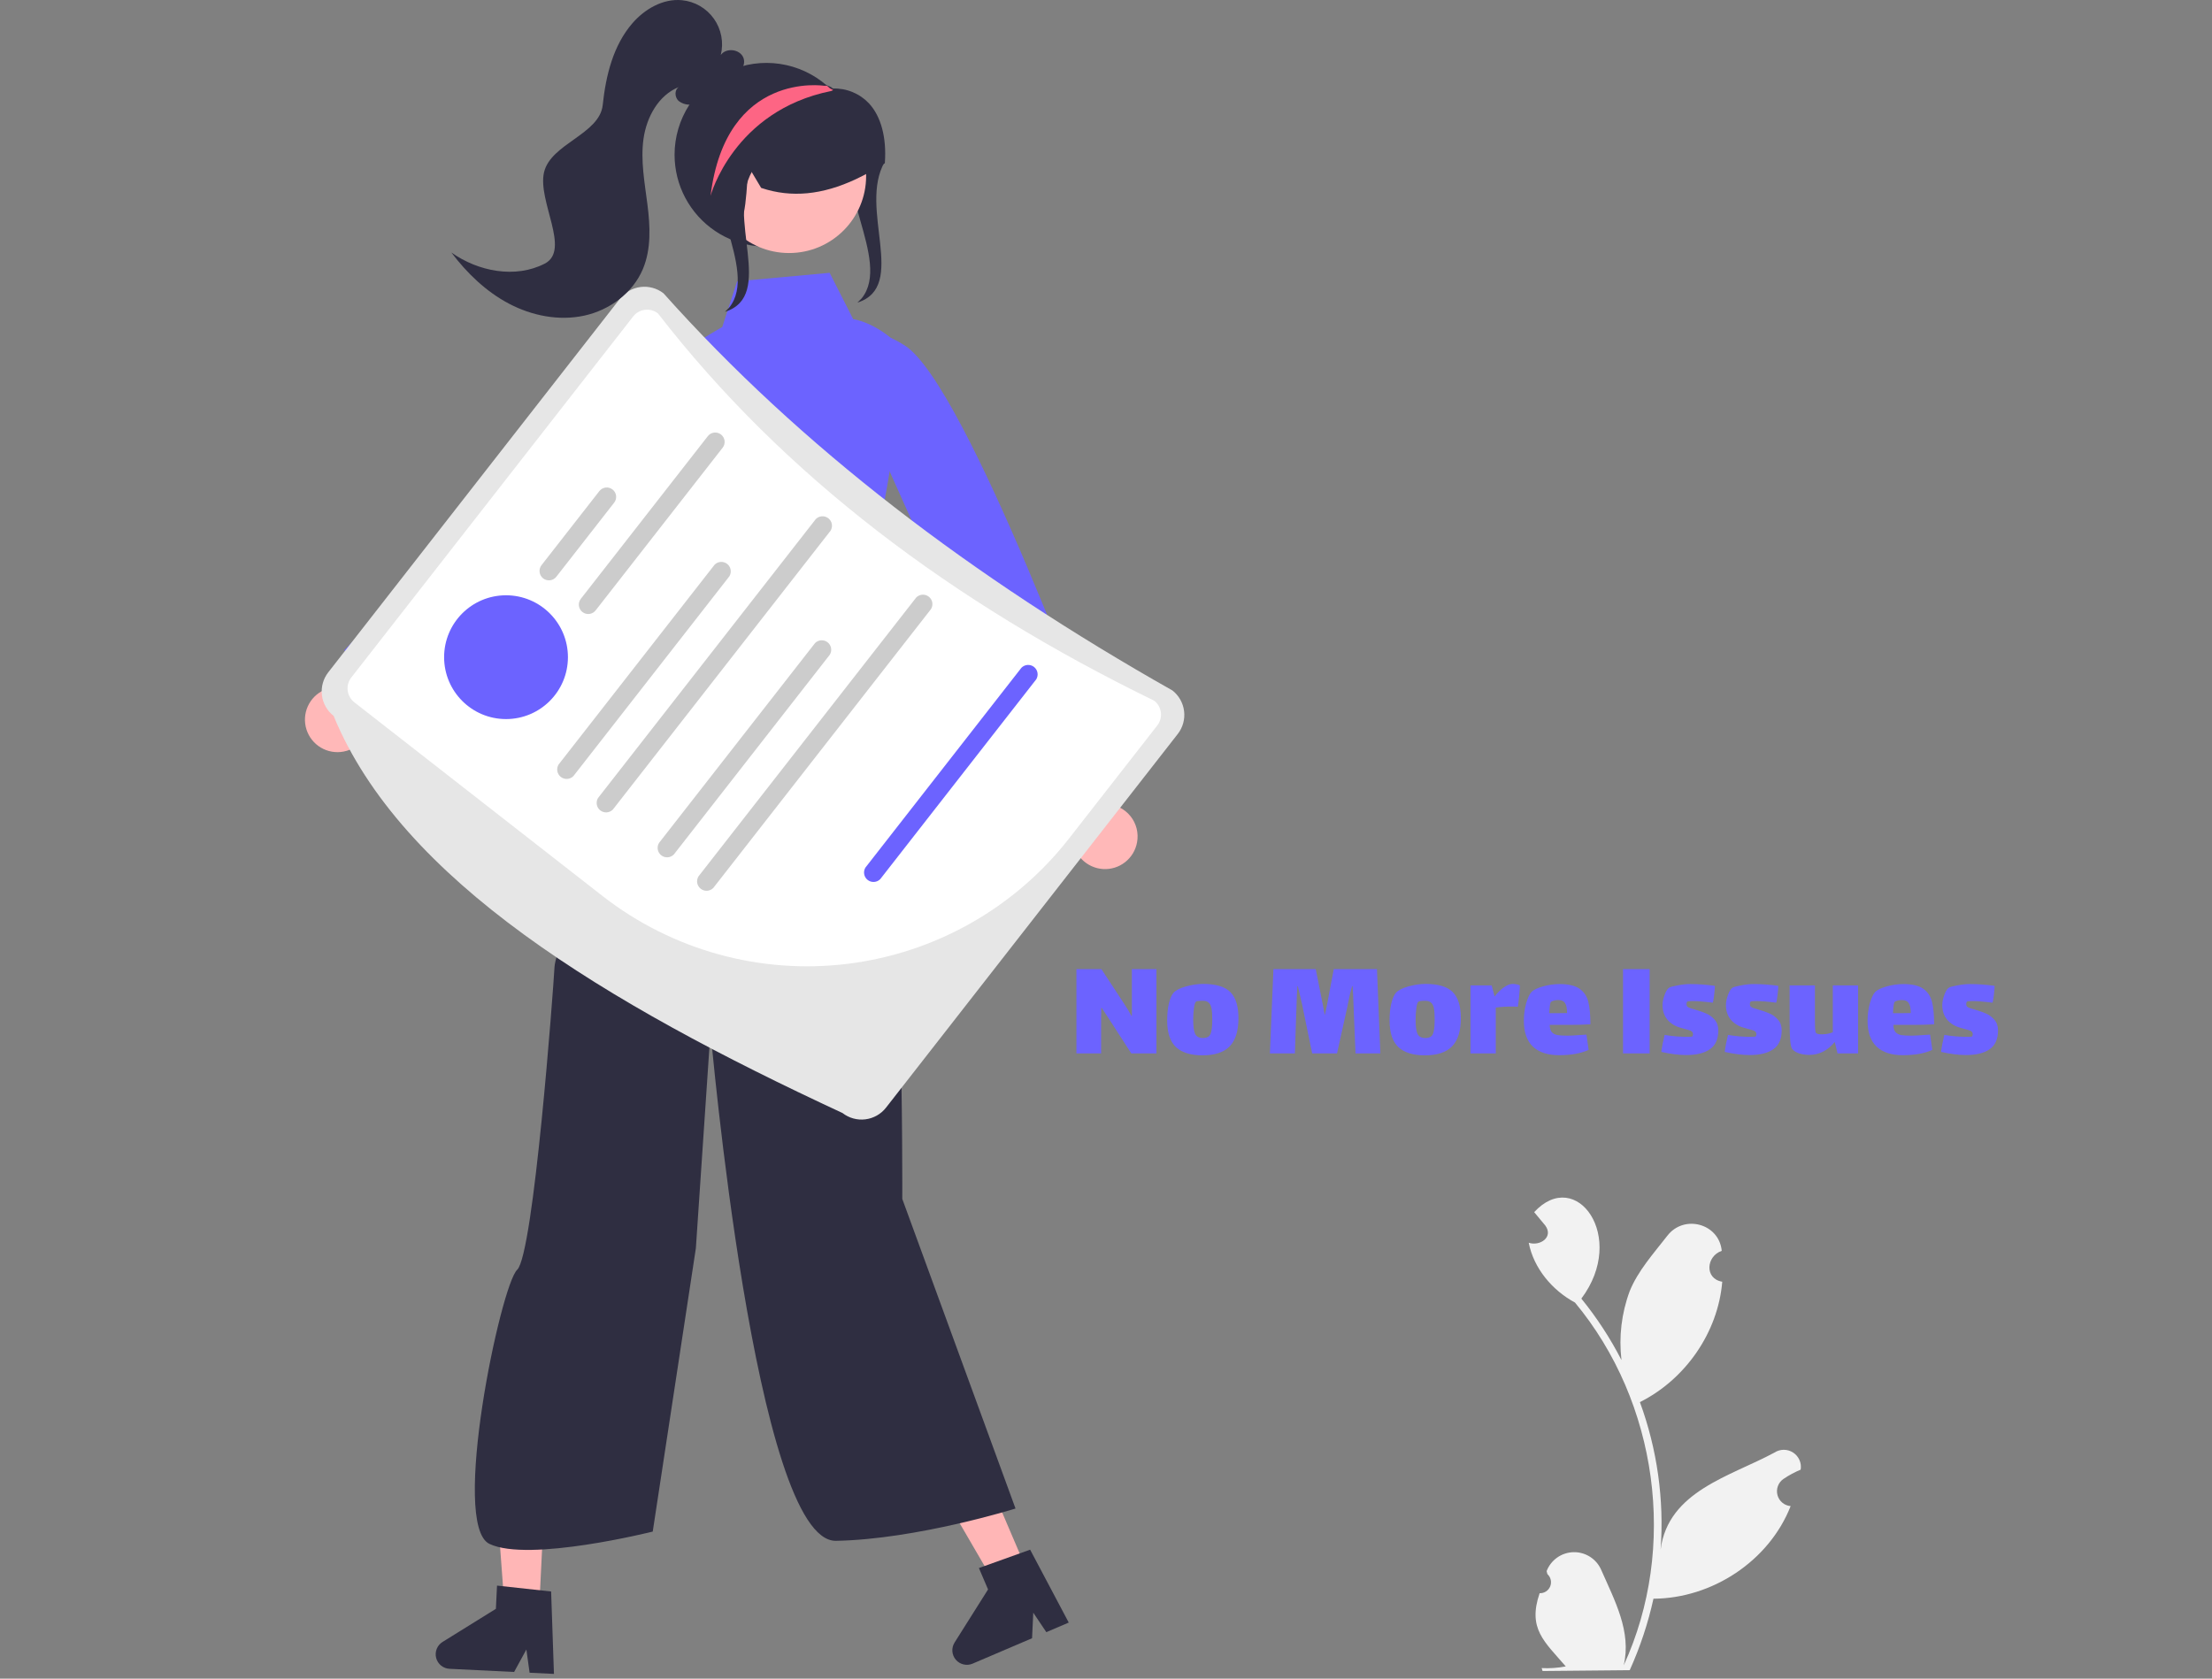 <svg width="718" height="545" viewBox="0 0 718 545" fill="none" xmlns="http://www.w3.org/2000/svg">
<rect x="0" y="0" width="718" height="545" fill="#808080" stroke="none"/>
<g clip-path="url(#clip0_61_2)">
<path d="M287.186 52.527C278.442 67.59 294.906 92.97 278.313 98.241L279.68 96.874C289.696 84.553 268.761 58.477 278.777 46.156C280.333 44.349 281.669 42.363 282.757 40.241" fill="#2F2E41"/>
<path d="M369.072 273.513C369.358 272.005 369.311 270.453 368.933 268.966C368.555 267.479 367.856 266.093 366.884 264.905C365.913 263.718 364.693 262.758 363.31 262.093C361.927 261.428 360.415 261.074 358.881 261.057L337.268 198.263L325.304 213.512L348.156 272.185C348.297 274.765 349.38 277.203 351.199 279.037C353.018 280.872 355.446 281.975 358.024 282.139C360.602 282.303 363.151 281.515 365.187 279.925C367.223 278.335 368.605 276.053 369.072 273.513Z" fill="#FFB8B8"/>
<path d="M274.066 121.905C274.066 121.905 273.394 99.175 293.72 112.196C314.046 125.217 358.302 247.195 358.302 247.195L336.279 259.111L286.282 147.487L274.066 121.905Z" fill="#6C63FF"/>
<path d="M334.034 511.488L323.884 515.825L302.324 478.74L317.305 472.338L334.034 511.488Z" fill="#FFB6B6"/>
<path d="M346.906 526.784L339.627 529.895L335.391 523.578L335 531.872L315.695 540.121C314.769 540.517 313.742 540.606 312.762 540.376C311.782 540.146 310.902 539.609 310.249 538.843C309.596 538.078 309.205 537.123 309.133 536.12C309.061 535.116 309.312 534.115 309.848 533.264L320.715 516.029L317.746 509.082L334.376 503.12L346.906 526.784Z" fill="#2F2E41"/>
<path d="M174.924 524.067L163.9 523.528L160.731 480.749L177.003 481.544L174.924 524.067Z" fill="#FFB6B6"/>
<path d="M179.81 543.453L171.903 543.066L170.857 535.533L166.878 542.821L145.909 541.796C144.904 541.747 143.941 541.378 143.16 540.743C142.38 540.107 141.823 539.239 141.571 538.265C141.318 537.291 141.384 536.262 141.758 535.327C142.133 534.393 142.796 533.603 143.651 533.073L160.961 522.326L161.33 514.78L178.891 516.692L179.81 543.453Z" fill="#2F2E41"/>
<path d="M499.752 517.251C500.482 517.277 501.203 517.079 501.817 516.682C502.43 516.285 502.907 515.71 503.183 515.033C503.458 514.356 503.519 513.611 503.357 512.898C503.194 512.186 502.817 511.54 502.276 511.049C502.183 510.693 502.116 510.437 502.022 510.081C502.704 508.3 503.902 506.763 505.463 505.667C507.024 504.571 508.876 503.966 510.783 503.93C512.69 503.894 514.564 504.428 516.166 505.464C517.767 506.5 519.022 507.99 519.771 509.745C524.089 519.59 529.652 529.773 527.038 540.687C544.632 502.46 538.074 455.18 511.227 422.887C503.854 418.916 497.84 411.794 496.213 403.473C499.855 404.668 504.353 401.672 501.587 397.874C500.39 396.424 499.182 394.986 497.985 393.535C511.635 378.718 528.285 401.643 513.295 421.609C518.32 427.788 522.685 434.474 526.319 441.56C525.423 434.008 526.334 426.35 528.975 419.218C531.657 412.57 536.749 406.943 541.226 401.174C546.669 394.146 558.039 397.256 558.865 406.102C553.796 407.822 553.206 415.172 559.031 416.122C557.665 432.606 547.05 447.843 532.3 455.207C537.918 470.509 540.211 486.834 539.025 503.092C541.459 484.081 561.796 479.28 575.969 471.598C576.87 471.008 577.923 470.693 579 470.691C580.078 470.69 581.132 471.001 582.035 471.589C582.938 472.176 583.65 473.013 584.085 473.999C584.52 474.984 584.659 476.075 584.485 477.138C582.526 477.956 580.654 478.967 578.895 480.155C578.071 480.72 577.443 481.527 577.095 482.464C576.747 483.401 576.698 484.422 576.953 485.388C577.209 486.354 577.757 487.218 578.523 487.86C579.289 488.502 580.234 488.892 581.23 488.976C574.219 506.815 555.768 518.925 536.701 519.04C534.945 527.019 532.364 534.795 529 542.241L500.702 542.51C500.597 542.197 500.503 541.873 500.409 541.56C503.029 541.699 505.658 541.518 508.234 541.018C501.226 532.879 495.828 528.744 499.752 517.251Z" fill="#F2F2F2"/>
<path d="M202.774 245.985C202.774 245.985 180.355 307.083 179.992 313.92C179.63 320.757 173.236 407.217 167.874 412.241C162.512 417.264 146.118 495.149 158.874 501.241C171.63 507.333 211.874 497.241 211.874 497.241L225.874 405.241L230.63 334.757C230.63 334.757 245.109 500.733 271.37 500.245C297.63 499.757 329.63 489.757 329.63 489.757L292.874 389.241C292.874 389.241 293.394 270.242 284.874 246.241C276.355 222.239 202.774 245.985 202.774 245.985Z" fill="#2F2E41"/>
<path d="M269.298 88.575L239.274 91.325L234.437 106.173C234.437 106.173 209.311 119.972 214.874 126.241C220.438 132.51 213.63 174.757 213.63 174.757L215.168 209.05C215.168 209.05 213.516 232.809 208.573 238.283C203.63 243.757 190.698 257.18 199.836 250.758C231.874 228.241 287.874 247.241 287.874 247.241L279.874 198.241C279.874 198.241 298.045 118.016 290.874 111.241C283.703 104.465 276.937 103.609 276.937 103.609L269.298 88.575Z" fill="#6C63FF"/>
<path d="M111.534 244.003C113.042 243.722 114.471 243.114 115.719 242.221C116.967 241.328 118.004 240.173 118.757 238.836C119.51 237.499 119.961 236.013 120.078 234.484C120.195 232.954 119.974 231.417 119.433 229.981L170.073 187.019L151.518 181.418L105.167 224.036C102.815 225.105 100.938 227 99.89 229.361C98.842 231.723 98.697 234.386 99.482 236.847C100.267 239.309 101.927 241.396 104.148 242.715C106.37 244.034 108.998 244.492 111.534 244.003Z" fill="#FFB8B8"/>
<path d="M240.14 131.625C240.14 131.625 250.117 111.191 226.231 114.681C202.346 118.172 111.767 211.084 111.767 211.084L126.925 231.014L218.469 149.902L240.14 131.625Z" fill="#6C63FF"/>
<path d="M201.242 96.964L106.54 218.29C104.902 220.395 104.165 223.065 104.491 225.713C104.818 228.36 106.18 230.771 108.281 232.416C130.273 285.815 196.068 325.413 273.467 361.354C275.572 362.994 278.242 363.732 280.89 363.405C283.539 363.079 285.95 361.715 287.594 359.613L382.296 238.287C383.936 236.182 384.674 233.512 384.347 230.864C384.021 228.215 382.657 225.805 380.555 224.161C315.603 187.485 259.777 144.992 215.369 95.223C213.263 93.584 210.594 92.848 207.946 93.174C205.298 93.5 202.887 94.863 201.242 96.964Z" fill="#E6E6E6"/>
<path d="M375.649 235.527L346.822 272.457C329.214 294.881 303.447 309.425 275.15 312.912C246.853 316.399 218.326 308.547 195.8 291.069L115.015 228.012C113.818 227.077 113.041 225.706 112.854 224.199C112.667 222.693 113.085 221.173 114.017 219.974L205.528 102.737C206.464 101.542 207.837 100.767 209.344 100.583C210.851 100.399 212.37 100.82 213.567 101.754C254.432 154.523 309.134 195.588 374.659 227.496C375.854 228.431 376.629 229.801 376.815 231.307C377 232.812 376.581 234.33 375.649 235.527Z" fill="white"/>
<path d="M199.353 163.196L180.579 187.247C180.081 187.884 179.351 188.297 178.548 188.396C177.745 188.494 176.936 188.27 176.299 187.773C175.661 187.275 175.247 186.545 175.148 185.742C175.049 184.94 175.272 184.13 175.769 183.492L194.543 159.441C194.789 159.125 195.095 158.86 195.444 158.663C195.793 158.465 196.177 158.338 196.575 158.288C196.973 158.239 197.376 158.269 197.763 158.376C198.149 158.483 198.511 158.665 198.827 158.911C199.143 159.158 199.407 159.465 199.605 159.813C199.802 160.162 199.929 160.547 199.978 160.945C200.027 161.343 199.997 161.746 199.889 162.132C199.782 162.519 199.6 162.88 199.353 163.196Z" fill="#CCCCCC"/>
<path d="M234.566 145.356L193.338 198.174C193.092 198.49 192.786 198.754 192.437 198.951C192.088 199.149 191.704 199.276 191.307 199.325C190.909 199.374 190.505 199.344 190.119 199.237C189.733 199.13 189.372 198.948 189.056 198.701C188.74 198.455 188.476 198.149 188.279 197.8C188.081 197.451 187.954 197.067 187.905 196.67C187.856 196.272 187.886 195.868 187.993 195.482C188.1 195.096 188.282 194.735 188.528 194.419L229.756 141.601C230.002 141.284 230.309 141.019 230.657 140.821C231.006 140.623 231.391 140.496 231.789 140.446C232.187 140.397 232.591 140.427 232.977 140.533C233.364 140.64 233.726 140.822 234.042 141.069C234.358 141.316 234.622 141.623 234.82 141.972C235.017 142.321 235.144 142.705 235.193 143.104C235.242 143.502 235.211 143.905 235.104 144.292C234.996 144.678 234.814 145.04 234.566 145.356Z" fill="#CCCCCC"/>
<path d="M164.251 233.456C175.35 233.456 184.347 224.458 184.347 213.36C184.347 202.261 175.35 193.264 164.251 193.264C153.152 193.264 144.155 202.261 144.155 213.36C144.155 224.458 153.152 233.456 164.251 233.456Z" fill="#6C63FF"/>
<path d="M236.755 187.1L186.119 251.971C185.591 252.509 184.883 252.834 184.13 252.883C183.378 252.933 182.633 252.704 182.039 252.24C181.444 251.776 181.041 251.109 180.906 250.367C180.772 249.625 180.915 248.859 181.309 248.216L231.945 183.345C232.473 182.807 233.181 182.482 233.934 182.432C234.686 182.383 235.431 182.612 236.025 183.076C236.62 183.54 237.023 184.206 237.157 184.949C237.292 185.691 237.149 186.456 236.755 187.1Z" fill="#CCCCCC"/>
<path d="M269.604 172.288L198.928 262.833C198.4 263.371 197.692 263.696 196.939 263.746C196.187 263.795 195.442 263.566 194.848 263.102C194.253 262.638 193.85 261.971 193.716 261.229C193.581 260.487 193.724 259.722 194.118 259.078L264.794 168.534C265.322 167.996 266.03 167.671 266.783 167.621C267.535 167.572 268.28 167.801 268.874 168.265C269.469 168.729 269.872 169.395 270.006 170.137C270.141 170.88 269.998 171.645 269.604 172.288Z" fill="#CCCCCC"/>
<path d="M269.358 212.549L218.722 277.42C218.194 277.958 217.486 278.283 216.733 278.332C215.981 278.382 215.236 278.153 214.642 277.689C214.047 277.225 213.644 276.558 213.51 275.816C213.375 275.074 213.518 274.308 213.912 273.665L264.548 208.794C265.077 208.256 265.785 207.931 266.537 207.881C267.29 207.832 268.034 208.061 268.629 208.525C269.223 208.989 269.626 209.655 269.761 210.398C269.895 211.14 269.752 211.905 269.358 212.549Z" fill="#CCCCCC"/>
<path d="M336.358 220.549L285.722 285.42C285.194 285.958 284.486 286.283 283.733 286.332C282.981 286.382 282.236 286.153 281.642 285.689C281.047 285.225 280.644 284.558 280.51 283.816C280.375 283.074 280.518 282.308 280.912 281.665L331.548 216.794C332.077 216.256 332.785 215.931 333.537 215.881C334.29 215.832 335.034 216.061 335.629 216.525C336.223 216.989 336.626 217.655 336.761 218.398C336.895 219.14 336.752 219.905 336.358 220.549Z" fill="#6C63FF"/>
<path d="M302.207 197.737L231.532 288.282C231.003 288.82 230.295 289.145 229.543 289.194C228.79 289.244 228.046 289.015 227.451 288.551C226.857 288.087 226.454 287.42 226.319 286.678C226.184 285.936 226.328 285.17 226.721 284.527L297.397 193.983C297.925 193.445 298.633 193.12 299.386 193.07C300.139 193.021 300.883 193.25 301.478 193.714C302.072 194.178 302.475 194.844 302.61 195.586C302.744 196.328 302.601 197.094 302.207 197.737Z" fill="#CCCCCC"/>
<path d="M218.961 50.244C218.96 55.125 220.156 59.933 222.446 64.244C224.736 68.555 228.049 72.239 232.095 74.97C236.14 77.702 240.795 79.399 245.649 79.912C250.504 80.425 255.41 79.739 259.938 77.913C264.465 76.088 268.475 73.178 271.616 69.441C274.756 65.704 276.932 61.253 277.95 56.479C278.969 51.705 278.801 46.753 277.459 42.06C276.118 37.366 273.644 33.073 270.257 29.558L270.114 29.415C269.875 29.165 269.636 28.914 269.386 28.676C269.384 28.676 269.383 28.675 269.381 28.675C269.38 28.674 269.378 28.673 269.377 28.672C269.376 28.671 269.375 28.67 269.375 28.668C269.374 28.667 269.374 28.665 269.374 28.664C269.064 28.378 268.754 28.091 268.432 27.817C264.122 24.039 258.815 21.583 253.146 20.743C247.477 19.903 241.686 20.715 236.466 23.081C231.246 25.447 226.819 29.268 223.715 34.085C220.61 38.903 218.96 44.513 218.961 50.244Z" fill="#2F2E41"/>
<path d="M256.132 82.151C269.943 82.151 281.14 70.955 281.14 57.144C281.14 43.332 269.943 32.136 256.132 32.136C242.32 32.136 231.124 43.332 231.124 57.144C231.124 70.955 242.32 82.151 256.132 82.151Z" fill="#FFB8B8"/>
<path d="M229.472 63.808C227.028 52.793 230.561 40.451 238.264 33.097C242.138 29.472 246.957 27.013 252.166 26.003C257.375 24.993 262.764 25.474 267.712 27.389C268.341 27.643 268.97 27.921 269.587 28.211L269.874 28.346V28.388C269.93 28.427 269.986 28.468 270.041 28.509C270.158 28.618 270.3 28.696 270.454 28.736C272.626 28.68 274.785 29.082 276.79 29.918C278.794 30.754 280.6 32.004 282.088 33.586C285.964 37.792 287.789 44.588 287.23 52.723L287.212 52.978L286.995 53.113C284.061 54.972 281.016 56.651 277.877 58.14C266.899 63.302 256.876 64.259 247.243 61.061L247.067 61.002L243.024 54.226C242.194 58.9 242.637 74.401 237.874 75.241L229.575 64.275L229.472 63.808Z" fill="#2F2E41"/>
<path d="M176.829 85.582C185.339 81.19 174.394 65.248 176.593 55.927C178.793 46.606 194.63 43.608 195.639 34.085C196.648 24.561 199.022 14.739 205.306 7.512C209.322 2.895 215.239 -0.514 221.331 0.064C223.392 0.26 225.387 0.897 227.18 1.934C228.972 2.97 230.521 4.38 231.719 6.069C232.918 7.757 233.738 9.684 234.125 11.718C234.511 13.752 234.455 15.846 233.959 17.856C235.694 15.398 240.183 15.931 241.294 18.727C242.282 21.212 240.099 24.222 237.531 24.442C234.171 28.592 230.323 32.996 225.058 33.834C224.219 34.026 223.348 34.026 222.509 33.832C221.67 33.639 220.887 33.257 220.217 32.716C218.979 31.527 218.882 29.149 220.352 28.26C213.736 30.888 209.857 38.042 208.875 45.093C207.893 52.144 209.251 59.278 210.146 66.34C211.041 73.403 211.427 80.832 208.658 87.391C205.386 95.14 197.853 100.693 189.633 102.475C181.412 104.256 172.657 102.515 165.216 98.593C157.775 94.671 151.57 88.684 146.501 81.971C155.232 88.171 167.313 90.494 176.829 85.582Z" fill="#2F2E41"/>
<path d="M244.186 55.527C235.442 70.59 251.906 95.97 235.313 101.241L236.68 99.874C246.696 87.553 225.761 61.477 235.777 49.156C237.333 47.349 238.669 45.363 239.757 43.241" fill="#2F2E41"/>
<path d="M230.64 63.58C230.64 63.58 238.048 35.929 269.803 29.546C269.839 29.535 269.958 29.487 270.113 29.415C270.209 29.356 270.328 29.296 270.447 29.236C270.09 29.034 269.744 28.855 269.386 28.676L269.381 28.675L269.377 28.672L269.375 28.668L269.374 28.664C269.064 28.377 268.754 28.091 268.431 27.817L267.525 27.853C267.525 27.853 235.662 22.807 230.64 63.58Z" fill="#FD6584"/>
<path d="M357.416 330.96V342H349.4V314.64H357.512L364.76 325.68C365.848 327.312 366.68 328.688 367.256 329.808H367.4V325.2V314.64H375.368V342H367.208L359.768 330.48L357.608 327.216H357.464L357.416 330.96ZM390.327 342.624C386.487 342.624 383.607 341.728 381.687 339.936C379.799 338.112 378.855 335.248 378.855 331.344C378.855 329.2 379.047 327.328 379.431 325.728C379.847 324.096 380.343 322.96 380.919 322.32C381.655 321.488 382.999 320.8 384.951 320.256C386.935 319.712 388.791 319.44 390.519 319.44C394.647 319.44 397.591 320.32 399.351 322.08C401.111 323.84 401.991 326.656 401.991 330.528C401.991 334.688 401.047 337.744 399.159 339.696C397.271 341.648 394.327 342.624 390.327 342.624ZM390.471 337.008C391.719 337.008 392.535 336.576 392.919 335.712C393.303 334.816 393.495 333.248 393.495 331.008C393.495 329.44 393.415 328.24 393.255 327.408C393.095 326.544 392.791 325.92 392.343 325.536C391.927 325.12 391.271 324.912 390.375 324.912C389.095 324.912 388.359 325.024 388.167 325.248C387.911 325.472 387.703 326.176 387.543 327.36C387.383 328.544 387.303 329.776 387.303 331.056C387.303 333.232 387.511 334.768 387.927 335.664C388.375 336.56 389.223 337.008 390.471 337.008ZM448.055 342H439.991L439.367 326.928C439.271 323.952 439.159 321.696 439.031 320.16H438.887C438.503 321.376 438.055 323.264 437.543 325.824L437.303 327.024L433.991 342H425.927L423.143 328.512L422.663 326.112C421.991 323.136 421.527 321.152 421.271 320.16H421.127C420.999 321.76 420.887 324.368 420.791 327.984C420.759 328.208 420.743 328.56 420.743 329.04L420.311 342H412.199L413.351 314.64H427.079L429.431 326.448L430.007 329.616C430.263 328.624 430.503 327.52 430.727 326.304L432.935 314.64H446.951L448.055 342ZM462.515 342.624C458.675 342.624 455.795 341.728 453.875 339.936C451.987 338.112 451.043 335.248 451.043 331.344C451.043 329.2 451.235 327.328 451.619 325.728C452.035 324.096 452.531 322.96 453.107 322.32C453.843 321.488 455.187 320.8 457.139 320.256C459.123 319.712 460.979 319.44 462.707 319.44C466.835 319.44 469.779 320.32 471.539 322.08C473.299 323.84 474.179 326.656 474.179 330.528C474.179 334.688 473.235 337.744 471.347 339.696C469.459 341.648 466.515 342.624 462.515 342.624ZM462.659 337.008C463.907 337.008 464.723 336.576 465.107 335.712C465.491 334.816 465.683 333.248 465.683 331.008C465.683 329.44 465.603 328.24 465.443 327.408C465.283 326.544 464.979 325.92 464.531 325.536C464.115 325.12 463.459 324.912 462.563 324.912C461.283 324.912 460.547 325.024 460.355 325.248C460.099 325.472 459.891 326.176 459.731 327.36C459.571 328.544 459.491 329.776 459.491 331.056C459.491 333.232 459.699 334.768 460.115 335.664C460.563 336.56 461.411 337.008 462.659 337.008ZM490.992 319.44C491.408 319.44 491.84 319.488 492.288 319.584C492.768 319.68 493.12 319.792 493.344 319.92C493.344 320.624 493.264 321.792 493.104 323.424C492.944 325.024 492.8 326.16 492.672 326.832C492.352 326.8 491.76 326.784 490.896 326.784C488.88 326.784 487.088 326.896 485.52 327.12V342H477.312V319.92H484.176L485.136 323.472H485.184C486.112 322.256 487.104 321.28 488.16 320.544C489.216 319.808 490.16 319.44 490.992 319.44ZM508.891 336.24C509.691 336.24 511.179 336.16 513.355 336C513.643 336 514.171 335.968 514.939 335.904L515.659 340.848C513.195 342 509.995 342.576 506.059 342.576C502.379 342.576 499.547 341.648 497.563 339.792C495.611 337.936 494.635 335.136 494.635 331.392C494.635 329.472 494.875 327.616 495.355 325.824C495.867 324.032 496.443 322.784 497.083 322.08C497.755 321.376 499.003 320.768 500.827 320.256C502.651 319.744 504.459 319.488 506.251 319.488C509.131 319.488 511.291 320 512.731 321.024C514.171 322.048 515.115 323.472 515.563 325.296C516.011 327.088 516.235 329.504 516.235 332.544C514.059 332.672 511.931 332.736 509.851 332.736H503.035C503.035 333.76 503.243 334.528 503.659 335.04C504.107 335.552 504.731 335.888 505.531 336.048C506.331 336.176 507.451 336.24 508.891 336.24ZM503.515 325.2C503.323 325.296 503.179 325.712 503.083 326.448C502.987 327.184 502.923 328.016 502.891 328.944H505.387C506.891 328.944 507.979 328.928 508.651 328.896C508.651 327.36 508.427 326.272 507.979 325.632C507.563 324.992 506.827 324.672 505.771 324.672C504.907 324.672 504.155 324.848 503.515 325.2ZM526.823 314.64H535.463V342H526.823V314.64ZM557.746 334.512C557.746 337.36 556.834 339.408 555.01 340.656C553.218 341.904 550.658 342.528 547.33 342.528C544.994 342.528 542.306 342.192 539.266 341.52C539.33 340.88 539.474 339.968 539.698 338.784C539.954 337.568 540.162 336.64 540.322 336C541.474 336.192 542.754 336.352 544.162 336.48C545.57 336.576 546.77 336.624 547.762 336.624C548.626 336.624 549.154 336.576 549.346 336.48C549.378 336.448 549.41 336.368 549.442 336.24C549.506 336.08 549.538 335.92 549.538 335.76C549.538 335.12 549.138 334.688 548.338 334.464C548.082 334.4 547.106 334.128 545.41 333.648C543.714 333.168 542.322 332.304 541.234 331.056C540.178 329.776 539.65 328.192 539.65 326.304C539.65 325.312 539.874 324.208 540.322 322.992C540.77 321.776 541.25 321.008 541.762 320.688C542.146 320.432 543.074 320.176 544.546 319.92C546.018 319.632 547.378 319.488 548.626 319.488C551.282 319.488 553.954 319.68 556.642 320.064C556.642 320.64 556.562 321.616 556.402 322.992C556.242 324.336 556.098 325.184 555.97 325.536C553.25 325.184 551.058 325.008 549.394 325.008C548.53 325.008 547.97 325.056 547.714 325.152C547.65 325.184 547.586 325.28 547.522 325.44C547.458 325.568 547.426 325.744 547.426 325.968C547.426 326.416 547.57 326.736 547.858 326.928C548.146 327.152 548.898 327.424 550.114 327.744C551.554 328.16 552.786 328.592 553.81 329.04C554.866 329.488 555.778 330.16 556.546 331.056C557.346 331.952 557.746 333.104 557.746 334.512ZM578.324 334.512C578.324 337.36 577.412 339.408 575.588 340.656C573.796 341.904 571.236 342.528 567.908 342.528C565.572 342.528 562.884 342.192 559.844 341.52C559.908 340.88 560.052 339.968 560.276 338.784C560.532 337.568 560.74 336.64 560.9 336C562.052 336.192 563.332 336.352 564.74 336.48C566.148 336.576 567.348 336.624 568.34 336.624C569.204 336.624 569.732 336.576 569.924 336.48C569.956 336.448 569.988 336.368 570.02 336.24C570.084 336.08 570.116 335.92 570.116 335.76C570.116 335.12 569.716 334.688 568.916 334.464C568.66 334.4 567.684 334.128 565.988 333.648C564.292 333.168 562.9 332.304 561.812 331.056C560.756 329.776 560.228 328.192 560.228 326.304C560.228 325.312 560.452 324.208 560.9 322.992C561.348 321.776 561.828 321.008 562.34 320.688C562.724 320.432 563.652 320.176 565.124 319.92C566.596 319.632 567.956 319.488 569.204 319.488C571.86 319.488 574.532 319.68 577.22 320.064C577.22 320.64 577.14 321.616 576.98 322.992C576.82 324.336 576.676 325.184 576.548 325.536C573.828 325.184 571.636 325.008 569.972 325.008C569.108 325.008 568.548 325.056 568.292 325.152C568.228 325.184 568.164 325.28 568.1 325.44C568.036 325.568 568.004 325.744 568.004 325.968C568.004 326.416 568.148 326.736 568.436 326.928C568.724 327.152 569.476 327.424 570.692 327.744C572.132 328.16 573.364 328.592 574.388 329.04C575.444 329.488 576.356 330.16 577.124 331.056C577.924 331.952 578.324 333.104 578.324 334.512ZM603.126 319.92V342H596.454L595.542 338.304C593.238 341.088 590.486 342.48 587.286 342.48C586.134 342.48 585.046 342.32 584.022 342C583.03 341.68 582.278 341.216 581.766 340.608C581.478 340.256 581.254 339.376 581.094 337.968C580.966 336.56 580.902 334.416 580.902 331.536V319.92H589.11V331.44C589.11 332.08 589.126 332.832 589.158 333.696C589.19 334.56 589.286 335.104 589.446 335.328C589.67 335.648 590.31 335.808 591.366 335.808L592.134 335.76C593.03 335.728 593.958 335.52 594.918 335.136V319.92H603.126ZM620.454 336.24C621.254 336.24 622.742 336.16 624.918 336C625.206 336 625.734 335.968 626.502 335.904L627.222 340.848C624.758 342 621.558 342.576 617.622 342.576C613.942 342.576 611.11 341.648 609.126 339.792C607.174 337.936 606.198 335.136 606.198 331.392C606.198 329.472 606.438 327.616 606.918 325.824C607.43 324.032 608.006 322.784 608.646 322.08C609.318 321.376 610.566 320.768 612.39 320.256C614.214 319.744 616.022 319.488 617.814 319.488C620.694 319.488 622.854 320 624.294 321.024C625.734 322.048 626.678 323.472 627.126 325.296C627.574 327.088 627.798 329.504 627.798 332.544C625.622 332.672 623.494 332.736 621.414 332.736H614.598C614.598 333.76 614.806 334.528 615.222 335.04C615.67 335.552 616.294 335.888 617.094 336.048C617.894 336.176 619.014 336.24 620.454 336.24ZM615.078 325.2C614.886 325.296 614.742 325.712 614.646 326.448C614.55 327.184 614.486 328.016 614.454 328.944H616.95C618.454 328.944 619.542 328.928 620.214 328.896C620.214 327.36 619.99 326.272 619.542 325.632C619.126 324.992 618.39 324.672 617.334 324.672C616.47 324.672 615.718 324.848 615.078 325.2ZM648.543 334.512C648.543 337.36 647.631 339.408 645.807 340.656C644.015 341.904 641.455 342.528 638.127 342.528C635.791 342.528 633.103 342.192 630.063 341.52C630.127 340.88 630.271 339.968 630.495 338.784C630.751 337.568 630.959 336.64 631.119 336C632.271 336.192 633.551 336.352 634.959 336.48C636.367 336.576 637.567 336.624 638.559 336.624C639.423 336.624 639.951 336.576 640.143 336.48C640.175 336.448 640.207 336.368 640.239 336.24C640.303 336.08 640.335 335.92 640.335 335.76C640.335 335.12 639.935 334.688 639.135 334.464C638.879 334.4 637.903 334.128 636.207 333.648C634.511 333.168 633.119 332.304 632.031 331.056C630.975 329.776 630.447 328.192 630.447 326.304C630.447 325.312 630.671 324.208 631.119 322.992C631.567 321.776 632.047 321.008 632.559 320.688C632.943 320.432 633.871 320.176 635.343 319.92C636.815 319.632 638.175 319.488 639.423 319.488C642.079 319.488 644.751 319.68 647.439 320.064C647.439 320.64 647.359 321.616 647.199 322.992C647.039 324.336 646.895 325.184 646.767 325.536C644.047 325.184 641.855 325.008 640.191 325.008C639.327 325.008 638.767 325.056 638.511 325.152C638.447 325.184 638.383 325.28 638.319 325.44C638.255 325.568 638.223 325.744 638.223 325.968C638.223 326.416 638.367 326.736 638.655 326.928C638.943 327.152 639.695 327.424 640.911 327.744C642.351 328.16 643.583 328.592 644.607 329.04C645.663 329.488 646.575 330.16 647.343 331.056C648.143 331.952 648.543 333.104 648.543 334.512Z" fill="#6C63FF"/>
</g>
<defs>
<clipPath id="clip0_61_2">
<rect width="717.67" height="544.563" fill="white"/>
</clipPath>
</defs>
</svg>
